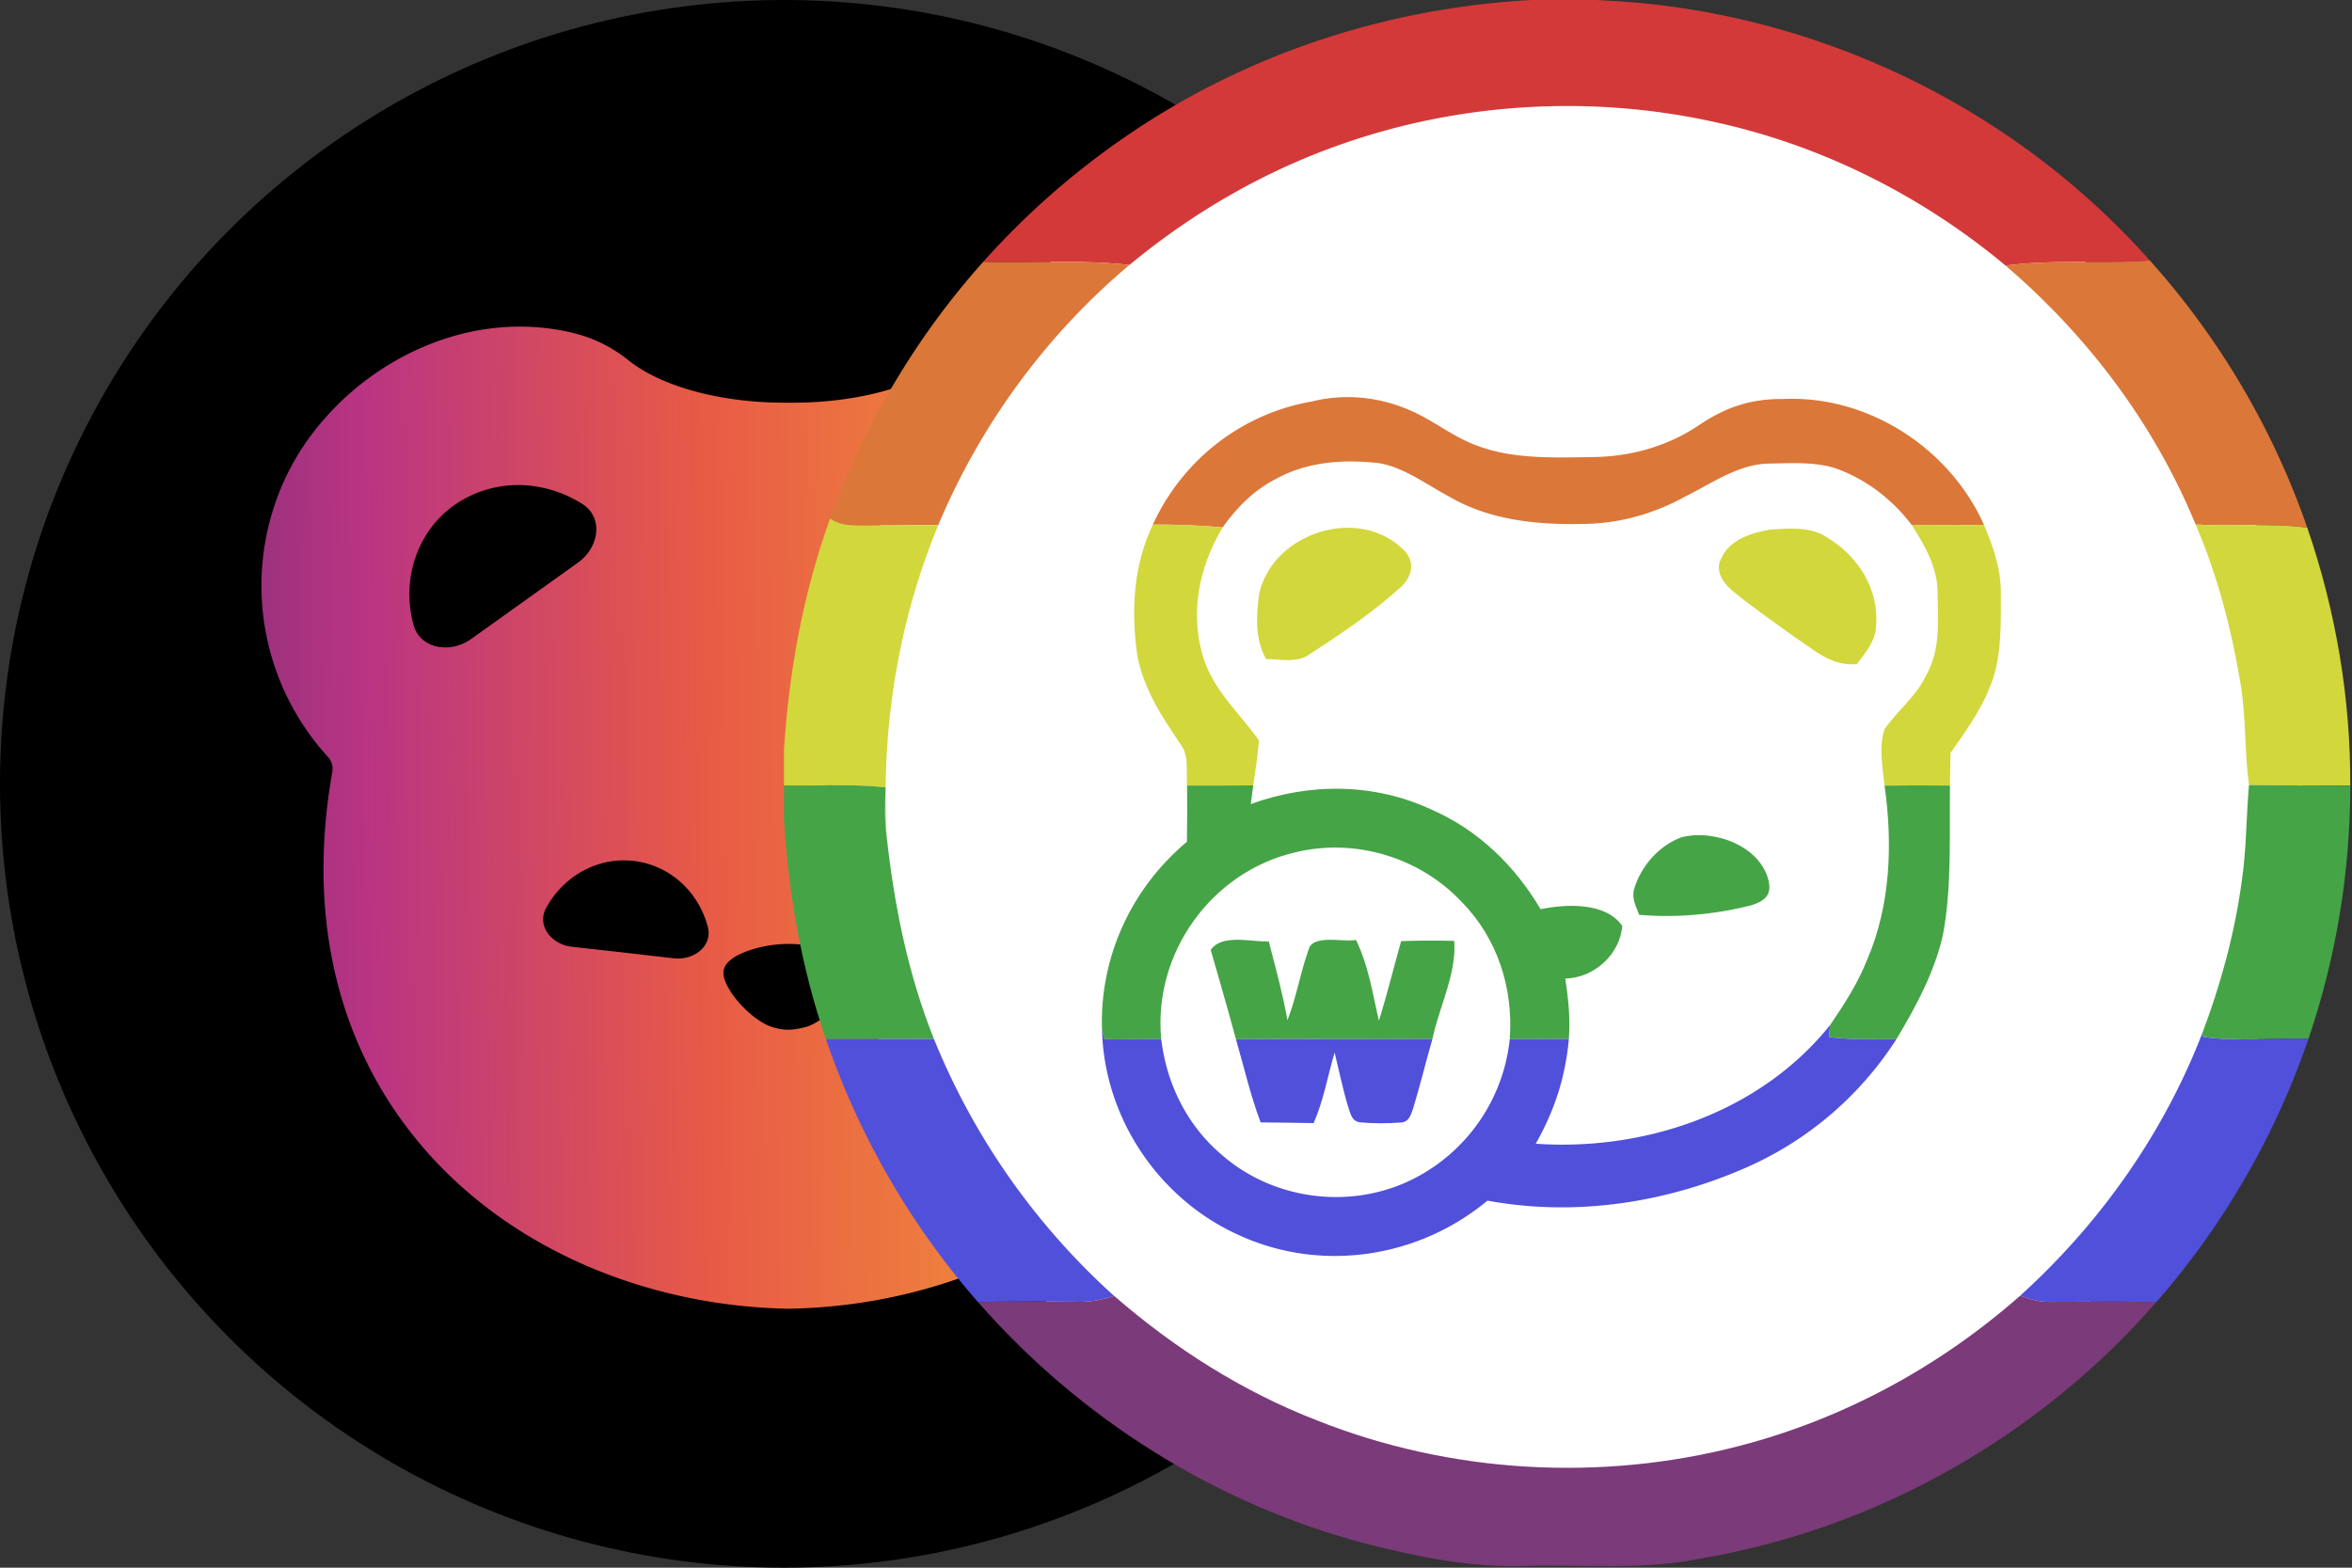 <svg xmlns="http://www.w3.org/2000/svg" viewBox="0 0 192 128"><rect x="0" y="0" width="192" height="128" fill="#333333" stroke="none"/><circle cx="64" cy="64" r="64"/><path fill="url(#_ibera)" fill-rule="evenodd" d="M107.456 47.58a20.72 20.72 0 0 1-5.44 14.22 1.43 1.43 0 0 0-.36 1.2c2.332 13.104-1.104 23.88-8.176 31.56-7.428 8.06-18.324 12.072-28.896 12.292h-.38c-10.568-.22-21.464-4.236-28.896-12.296C28.24 86.88 24.804 76.104 27.132 63a1.44 1.44 0 0 0-.36-1.2 20.72 20.72 0 0 1-3.36-23.008c3.732-7.72 13.172-13.748 22.836-11.732q.48.1 1.168.3c1.436.424 2.76 1.148 3.92 2.08 2.584 2.06 7.328 3.44 12.752 3.44h.616c5.424 0 10.168-1.376 12.748-3.44 1.164-.928 2.488-1.656 3.92-2.08a16 16 0 0 1 1.172-.3c9.664-2.012 19.104 4.016 22.836 11.732a20.6 20.6 0 0 1 2.076 8.788m-63.424-7.812a10 10 0 0 1 3.488 1.368c1.78 1.12 1.38 3.568-.324 4.792l-8.72 6.236c-1.704 1.224-4.192.84-4.728-1.172a9.6 9.6 0 0 1-.252-3.68 9.1 9.1 0 0 1 1.168-3.428 8.5 8.5 0 0 1 2.412-2.632 9 9 0 0 1 3.288-1.44 9.2 9.2 0 0 1 3.668-.044m47.088 1.48a8.8 8.8 0 0 1 3.584 6.06 9.5 9.5 0 0 1-.252 3.68c-.54 2.016-3.024 2.4-4.732 1.176l-8.716-6.236c-1.708-1.224-2.108-3.672-.328-4.792a10 10 0 0 1 3.488-1.368 9.2 9.2 0 0 1 3.668.04 8.8 8.8 0 0 1 3.288 1.44M67.632 77.6a10.16 10.16 0 0 0-6.472 0c-1.16.396-2.168 1.008-2.104 1.928.116 1.412 2.36 3.828 3.98 4.328.992.3 1.616.28 2.72 0 1.624-.416 3.88-2.916 3.984-4.328.072-.92-.948-1.532-2.108-1.928m-13.248-6.428a7.2 7.2 0 0 1 2.128 1.884 7.5 7.5 0 0 1 1.264 2.604c.424 1.58-1.128 2.772-2.772 2.584l-4.18-.48-4.156-.464c-1.64-.188-2.864-1.7-2.096-3.144a7.6 7.6 0 0 1 1.836-2.248 7.2 7.2 0 0 1 2.508-1.36 6.92 6.92 0 0 1 5.468.624m27.86.588a7.3 7.3 0 0 0-2.508-1.36 6.92 6.92 0 0 0-5.468.624 7.2 7.2 0 0 0-2.128 1.888 7.6 7.6 0 0 0-1.264 2.604c-.424 1.576 1.124 2.768 2.76 2.584l4.184-.48 4.16-.464c1.648-.188 2.868-1.7 2.1-3.144a8 8 0 0 0-1.836-2.252" clip-rule="evenodd"/><defs><linearGradient id="_ibera" x1="159.212" x2="-25.728" y1="67.356" y2="70.14" gradientUnits="userSpaceOnUse"><stop stop-color="#f8f29c"/><stop offset=".165" stop-color="#f6db2a"/><stop offset=".333" stop-color="#f4a435"/><stop offset=".55" stop-color="#e85a46"/><stop offset=".699" stop-color="#b93483"/><stop offset=".867" stop-color="#502b6e"/><stop offset="1" stop-color="#2a2136"/></linearGradient></defs><circle cx="64" cy="64" r="60" fill="#fff" transform="translate(64)"/><path fill="#d43939" d="M125.04 0h5.265l.485.025.375.025c16.885.845 33.1 8.58 44.33 21.22-3.945.285-7.85-.105-11.775.415-6.855-5.72-15.015-9.82-23.75-11.72-9.965-2.205-20.57-1.615-30.215 1.725-6.41 2.205-12.335 5.62-17.55 9.94-3.95-.425-7.96-.18-11.935-.26a64.3 64.3 0 0 1 11.48-10.125C101.565 4.45 113.135.645 125.04 0"/><path fill="#db7739" d="m175.495 21.27.06.06a64.3 64.3 0 0 1 12.795 21.755c-3.02-.405-6.065-.08-9.115-.26-3.38-8.2-8.79-15.385-15.515-21.14 3.925-.52 7.83-.13 11.775-.415m-95.225.1c3.975.08 7.985-.165 11.935.26-6.8 5.71-12.17 13.055-15.61 21.24-1.865.01-3.73.02-5.595.04-1.165-.025-2.21.12-3.235-.56C70.57 34.64 74.8 27.48 80.27 21.37m26.825 11.41c3.05-.755 6.18-.285 8.945 1.17 1.57.835 2.875 1.84 4.56 2.445 2.905 1.11 6.33.97 9.4.925 3.12-.035 6.11-.865 8.71-2.615 2.115-1.435 4.205-2.15 6.79-2.125 6.95-.345 13.65 3.98 16.46 10.285-1.965.01-3.925.015-5.89.015-1.6-2.11-3.74-3.76-6.25-4.65-1.67-.53-3.595-.415-5.335-.38-2.54.01-4.725 1.61-6.94 2.705-2.47 1.36-5.22 2.155-8.045 2.22-3.765.105-7.765-.245-11.095-2.17-1.835-.96-3.815-2.48-5.88-2.795-2.905-.315-5.795-.125-8.395 1.31-1.79.915-3.17 2.325-4.325 3.945a60 60 0 0 0-5.695-.23c2.425-5.285 7.24-9.055 12.985-10.055"/><path fill="#d2d73c" d="m67.71 42.485.055-.135c1.025.68 2.07.535 3.235.56 1.865-.02 3.73-.03 5.595-.04-3.33 8.05-4.685 16.74-4.215 25.425-.18-1.345-.145-2.655-.085-4.005-2.74-.32-5.53-.09-8.295-.16v-2.905c.405-6.395 1.55-12.695 3.71-18.74m26.4.35c1.9-.005 3.795.055 5.695.23-1.945 3.25-2.705 7.045-1.55 10.71.92 2.725 2.84 4.33 4.515 6.67-.095 1.235-.28 2.455-.465 3.68-1.8.01-3.6.02-5.4.015-.09-1.19.195-2.47-.58-3.445-1.54-2.275-2.945-4.42-3.485-7.17-.51-3.645-.335-7.325 1.27-10.69m85.125-.01c3.05.18 6.095-.145 9.115.26 2.325 6.77 3.54 13.9 3.51 21.06-2.76-.005-5.515-.015-8.27-.045-.375-2.78-.225-5.58-.7-8.345-.735-4.435-1.88-8.795-3.655-12.93m-64.63 2.095c.945.925.675 2.115-.2 2.97-2.295 2.095-4.935 3.86-7.535 5.555-.98.705-2.37.375-3.525.36-.915-1.705-.795-3.495-.555-5.345 1.135-4.98 8.155-7.23 11.815-3.54m29.89-1.675c1.495-.115 3.325-.26 4.625.615 2.53 1.51 4.25 4.17 4.035 7.18-.045 1.35-.835 2.16-1.58 3.19-2.16.15-3.395-1.13-5.075-2.215-1.74-1.275-3.54-2.49-5.19-3.875-.745-.665-1.355-1.675-.745-2.64.65-1.455 2.475-2.015 3.93-2.255m11.575-.365c1.965 0 3.925-.005 5.89-.015.77 1.815 1.4 3.63 1.375 5.63 0 2.24.07 4.75-.635 6.895-.755 2.26-2.105 4.155-3.47 6.08-.02.89-.04 1.78-.05 2.67q-2.67-.031-5.34.005c-.145-1.46-.5-3.245.02-4.64 1.085-1.535 2.54-2.615 3.375-4.36 1.19-2.135.95-4.3.94-6.655.03-2.07-1.02-3.92-2.105-5.61"/><path fill="#45a446" d="M96.905 64.14c1.8.005 3.6-.005 5.4-.015-.065.505-.135 1.015-.2 1.525 4.83-1.75 10.095-1.725 14.78.465 3.79 1.66 6.79 4.575 8.875 8.12 2.055-.425 5.32-.595 6.67 1.365-.195 2.34-2.295 4.245-4.655 4.3.255 1.635.42 3.27.295 4.93-1.61.005-3.215.01-4.825.02.31-4.12-.985-8.225-3.91-11.19-3.415-3.665-8.73-5.26-13.605-4.065-6.85 1.595-11.605 8.235-10.935 15.245-1.545-.005-3.085.03-4.63.015l-.205-.76c-.205-5.945 2.39-11.56 6.93-15.365.03-1.53.025-3.06.015-4.59m86.685-.04c2.755.03 5.51.04 8.27.045 0 7.015-1.15 14.03-3.415 20.675-2.82-.09-5.815.24-8.585-.155l-.085-.295c1.515-4 2.64-8.14 3.22-12.38.39-2.62.365-5.24.595-7.89M64 64.13c2.765.07 5.555-.16 8.295.16-.06 1.35-.095 2.66.085 4.005.63 5.675 1.735 11.215 3.86 16.535-2.94-.005-5.875.005-8.815.015-2-5.78-3.035-11.795-3.425-17.89zm89.84.015q2.67-.036 5.34-.005c-.05 3.995.165 8.31-.58 12.225-.68 3-2.21 5.86-3.79 8.48-1.845.005-3.68.055-5.52-.17q.051-.496.11-.985c1.155-1.695 2.255-3.395 3.01-5.31 1.925-4.425 2.105-9.52 1.43-14.235m-16.575 4.22c2.665-.7 6.535.73 7.135 3.66.225 1.165-.5 1.605-1.485 1.905-2.955.74-6.065 1.025-9.105.765-.275-.745-.645-1.345-.395-2.165.565-1.835 2.035-3.51 3.85-4.165"/><path fill="#45a446" d="M103.575 76.865c.545 2.135 1.135 4.255 1.52 6.43.765-1.95 1.085-4.035 1.815-5.99.59-.96 2.775-.37 3.785-.56 1.02 2.12 1.335 4.29 1.87 6.595.665-2.15 1.205-4.335 1.815-6.495a66 66 0 0 1 4.33-.02c.21 2.665-1.235 5.4-1.775 8.005-5.345.035-10.695-.02-16.04.02a506 506 0 0 0-2.06-7.285c.91-1.345 3.335-.64 4.74-.7"/><path fill="#5050db" d="M149.4 83.69q-.059.489-.11.985c1.84.225 3.675.175 5.52.17a27.9 27.9 0 0 1-12.07 10.4c-6.665 2.965-14.105 4.115-21.315 2.785-5.645 4.695-13.56 5.895-20.27 2.825-6.555-2.935-11.01-9.57-11.195-16.76l.205.76c1.545.015 3.085-.02 4.63-.015.435 3.655 2.11 7.055 4.935 9.445 4.225 3.705 10.53 4.515 15.565 2.01a14.47 14.47 0 0 0 7.95-11.445c1.61-.01 3.215-.015 4.825-.02-.275 3.1-1.17 5.855-2.705 8.555 8.94.615 18.33-2.57 24.035-9.695m30.375.68.085.295c2.77.395 5.765.065 8.585.155a64.3 64.3 0 0 1-12.44 21.52c-2.84-.11-5.68-.04-8.52-.045-.92.03-1.715-.18-2.565-.51 6.52-5.91 11.675-13.2 14.855-21.415m-103.535.46a57.1 57.1 0 0 0 14.72 20.99c-.975.295-1.935.5-2.96.47-2.725-.03-5.445-.02-8.17.015a64.1 64.1 0 0 1-12.405-21.46c2.94-.01 5.875-.02 8.815-.015"/><path fill="#5050db" d="M100.895 84.85c5.345-.04 10.695.015 16.04-.02-.54 1.855-.99 3.735-1.55 5.585-.195.565-.35 1.235-1.08 1.24-1.025.08-2.09.08-3.12-.005-.79-.015-.895-.58-1.11-1.21-.45-1.48-.765-3.005-1.125-4.505-.58 1.945-.895 3.895-1.715 5.765-1.44-.03-2.885-.04-4.325-.055-.84-2.225-1.355-4.515-2.015-6.795"/><path fill="#7b3a79" d="m90.96 105.82.015.01c4.925 4.275 10.455 7.795 16.55 10.15 10.87 4.325 23.165 5.03 34.475 2.075 8.49-2.2 16.35-6.475 22.92-12.27.85.33 1.645.54 2.565.51 2.84.005 5.68-.065 8.52.045-9.605 11.01-22.965 18.555-37.39 20.95-4.565.93-9.335.435-14.115.565-4.37.17-8.795-.745-13.02-1.82-12.24-3.225-23.33-10.21-31.65-19.73 2.725-.035 5.445-.045 8.17-.015 1.025.03 1.985-.175 2.96-.47"/></svg>
